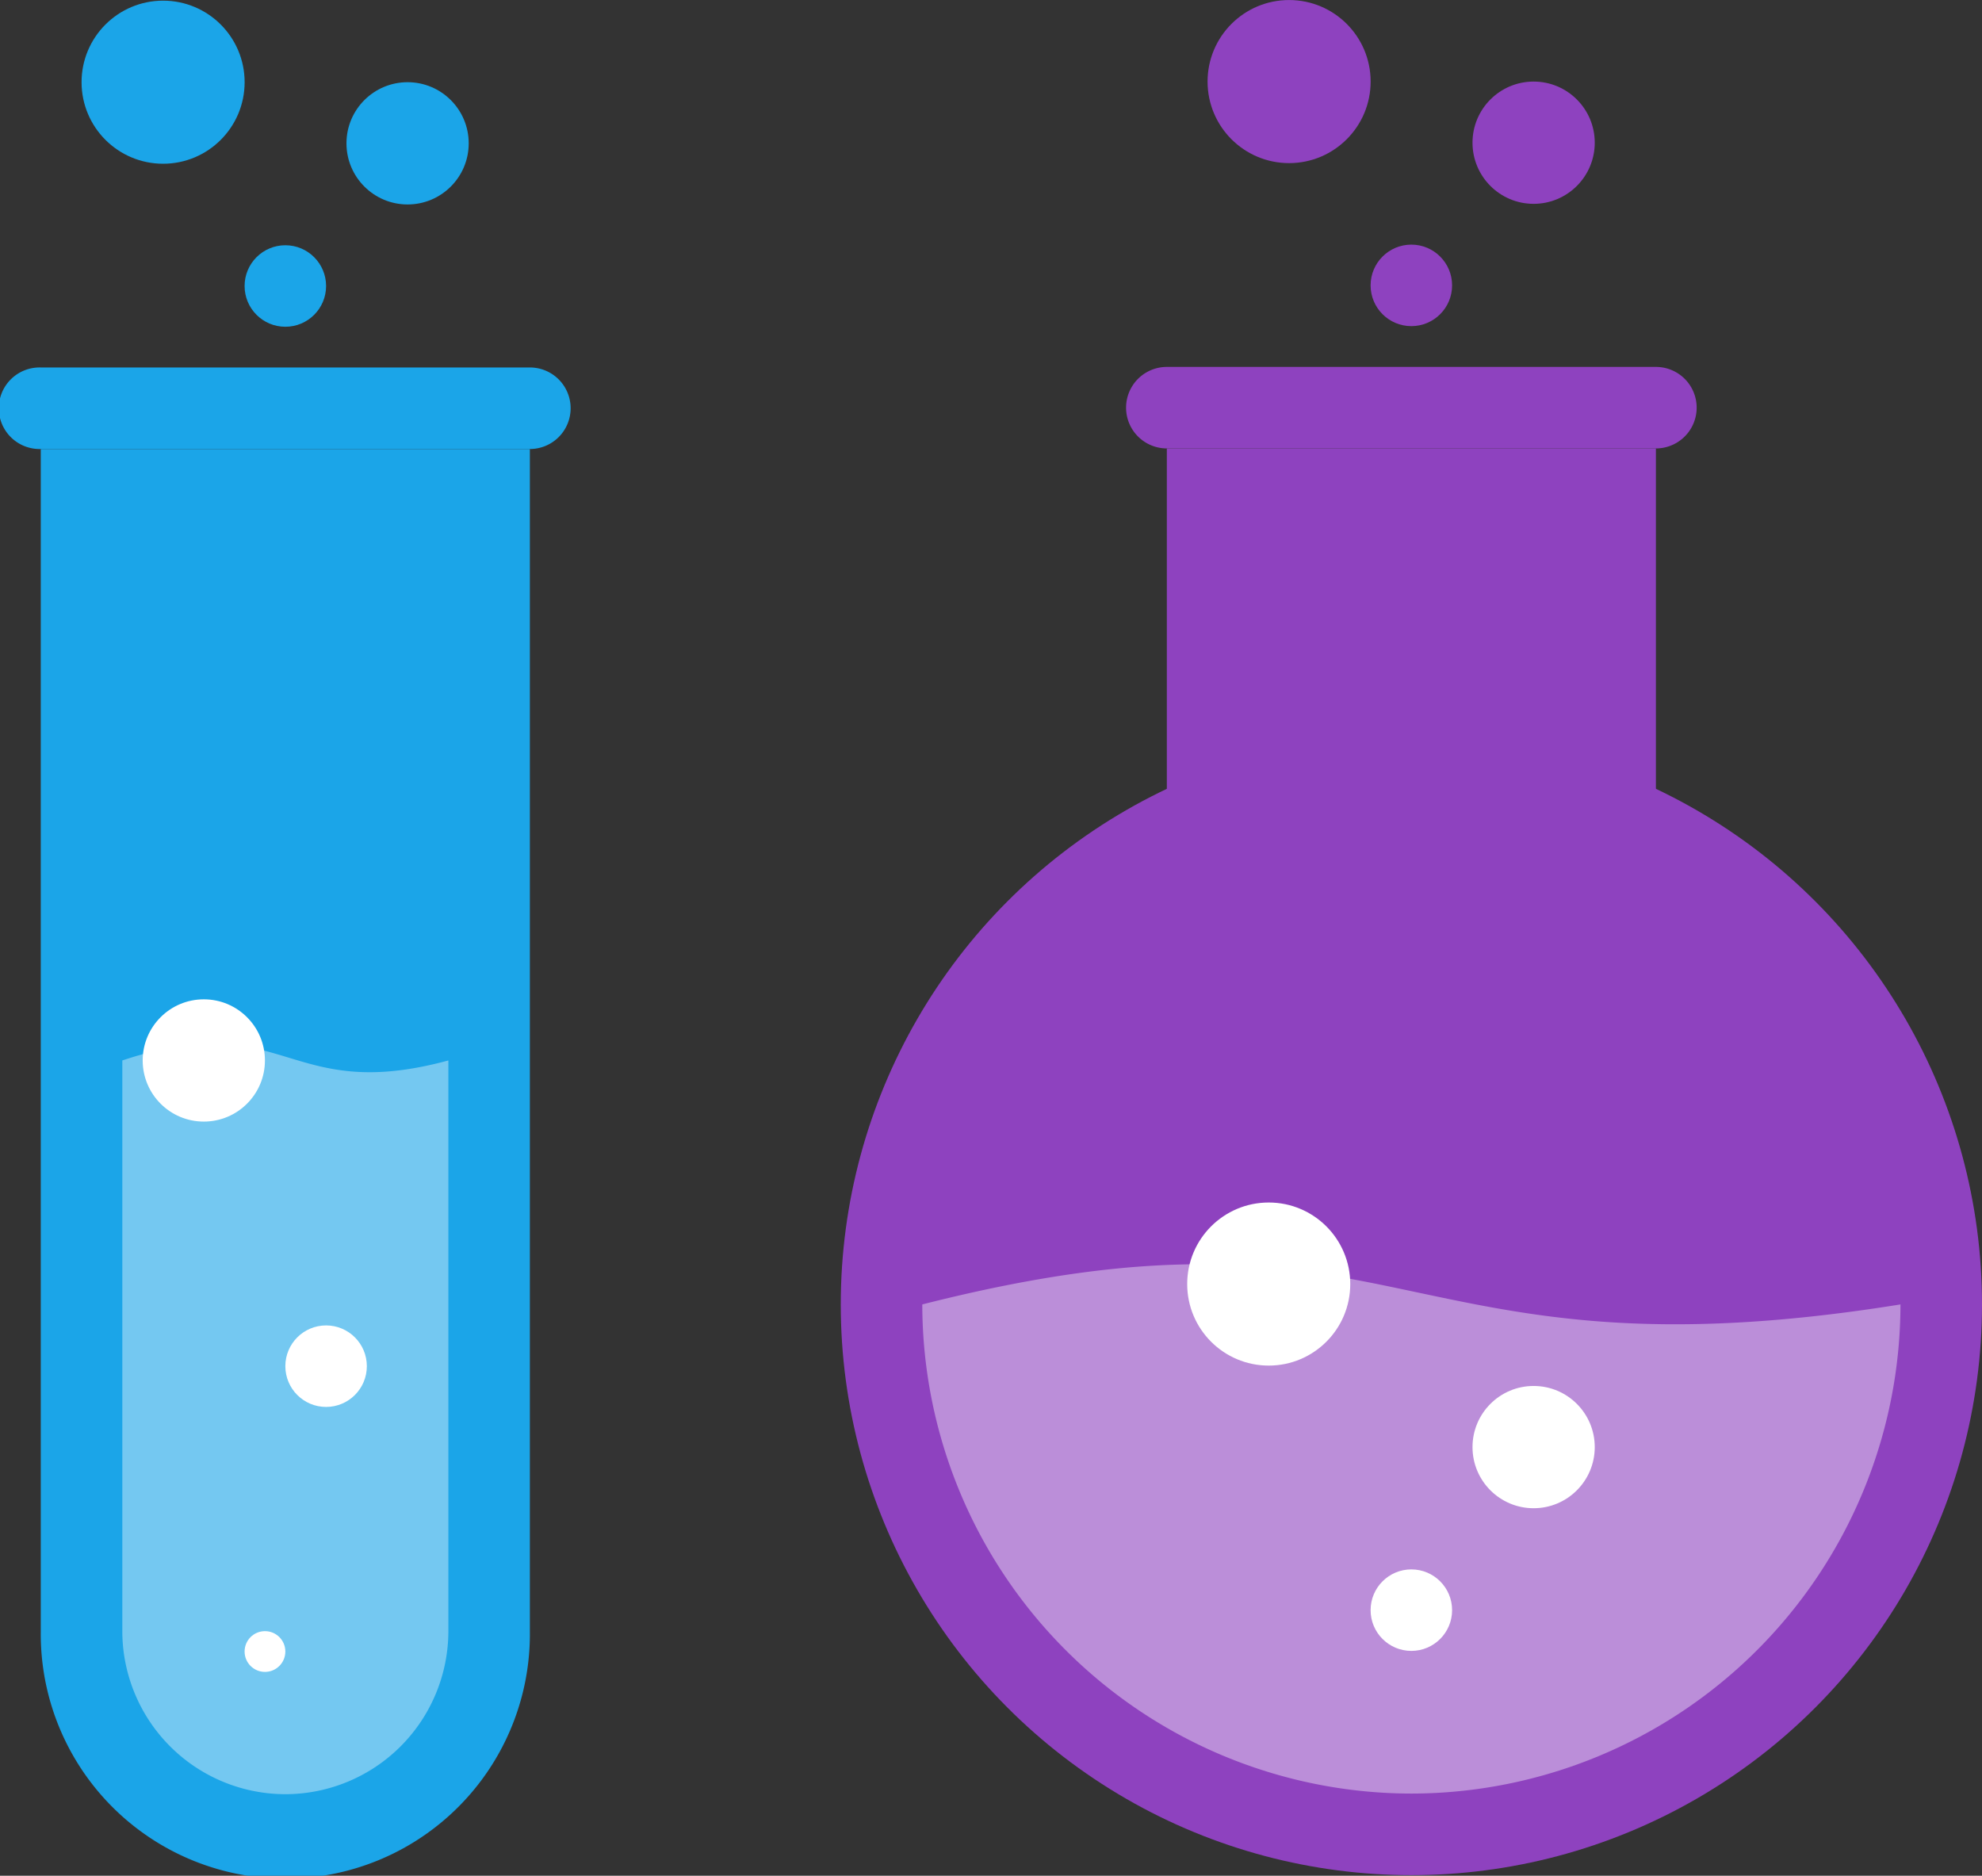 <svg xmlns="http://www.w3.org/2000/svg" width="57.395" height="54.311" viewBox="0 0 57.395 54.311">
  <rect x="0" y="0" width="57.395" height="54.311" fill="#333333" stroke="none"/>
  <g id="science" transform="translate(-242.744 -703.332)">
    <g id="Group_14969" data-name="Group 14969" transform="translate(242.745 703.351)">
      <g id="Group_14968" data-name="Group 14968">
        <path id="Path_19785" data-name="Path 19785" d="M244.745,725.363V759.59a7.082,7.082,0,1,0,14.163,0V725.363Z" transform="translate(-243.565 -712.38)" fill="#1ba5e8"/>
        <path id="Path_19786" data-name="Path 19786" d="M253.466,776.269a4.727,4.727,0,0,1-4.721-4.721V755.024c4.721-1.573,4.721,1.279,9.442,0v16.523a4.726,4.726,0,0,1-4.721,4.722Z" transform="translate(-245.204 -724.338)" fill="#fff" opacity="0.388"/>
        <circle id="Ellipse_2719" data-name="Ellipse 2719" cx="0.59" cy="0.59" r="0.59" transform="translate(7.082 47.21)" fill="#fff"/>
        <circle id="Ellipse_2720" data-name="Ellipse 2720" cx="1.18" cy="1.18" r="1.18" transform="translate(8.262 38.358)" fill="#fff"/>
        <circle id="Ellipse_2721" data-name="Ellipse 2721" cx="1.77" cy="1.77" r="1.77" transform="translate(4.131 28.916)" fill="#fff"/>
        <path id="Path_19787" data-name="Path 19787" d="M258.088,723.723H243.925a1.181,1.181,0,1,1,0-2.361h14.163a1.18,1.18,0,1,1,0,2.361Z" transform="translate(-242.745 -710.741)" fill="#1ba5e8"/>
        <circle id="Ellipse_2722" data-name="Ellipse 2722" cx="1.18" cy="1.18" r="1.18" transform="translate(7.082 7.082)" fill="#1ba5e8"/>
        <circle id="Ellipse_2723" data-name="Ellipse 2723" cx="1.77" cy="1.77" r="1.77" transform="translate(10.032 2.361)" fill="#1ba5e8"/>
        <circle id="Ellipse_2724" data-name="Ellipse 2724" cx="2.361" cy="2.361" r="2.361" transform="translate(2.361 0)" fill="#1ba5e8"/>
      </g>
    </g>
    <g id="Group_14971" data-name="Group 14971" transform="translate(267.091 703.333)">
      <g id="Group_14970" data-name="Group 14970">
        <circle id="Ellipse_2725" data-name="Ellipse 2725" cx="16.524" cy="16.524" r="16.524" transform="translate(0 21.245)" fill="#8e42bf"/>
        <path id="Path_19788" data-name="Path 19788" d="M302.163,778.689A14.179,14.179,0,0,1,288,764.526c13.942-3.541,13.647,2.36,28.326,0a14.179,14.179,0,0,1-14.163,14.163Z" transform="translate(-285.639 -726.758)" fill="rgba(255,255,255,0.4)"/>
        <circle id="Ellipse_2726" data-name="Ellipse 2726" cx="1.18" cy="1.18" r="1.18" transform="translate(15.343 45.44)" fill="#fff"/>
        <circle id="Ellipse_2727" data-name="Ellipse 2727" cx="1.77" cy="1.77" r="1.77" transform="translate(18.294 40.129)" fill="#fff"/>
        <circle id="Ellipse_2728" data-name="Ellipse 2728" cx="2.361" cy="2.361" r="2.361" transform="translate(10.032 34.817)" fill="#fff"/>
        <rect id="Rectangle_4436" data-name="Rectangle 4436" width="14.163" height="21.245" transform="translate(9.442 12.983)" fill="#8e42bf"/>
        <path id="Path_19789" data-name="Path 19789" d="M313.343,721.694H299.18a1.18,1.18,0,0,1,0-2.36h14.163a1.18,1.18,0,0,1,0,2.36Z" transform="translate(-289.738 -708.711)" fill="#8e42bf"/>
        <circle id="Ellipse_2729" data-name="Ellipse 2729" cx="1.18" cy="1.18" r="1.18" transform="translate(15.343 7.082)" fill="#8e42bf"/>
        <circle id="Ellipse_2730" data-name="Ellipse 2730" cx="1.77" cy="1.77" r="1.77" transform="translate(18.294 2.361)" fill="#8e42bf"/>
        <circle id="Ellipse_2731" data-name="Ellipse 2731" cx="2.361" cy="2.361" r="2.361" transform="translate(10.622 0)" fill="#8e42bf"/>
      </g>
    </g>
  </g>
</svg>
